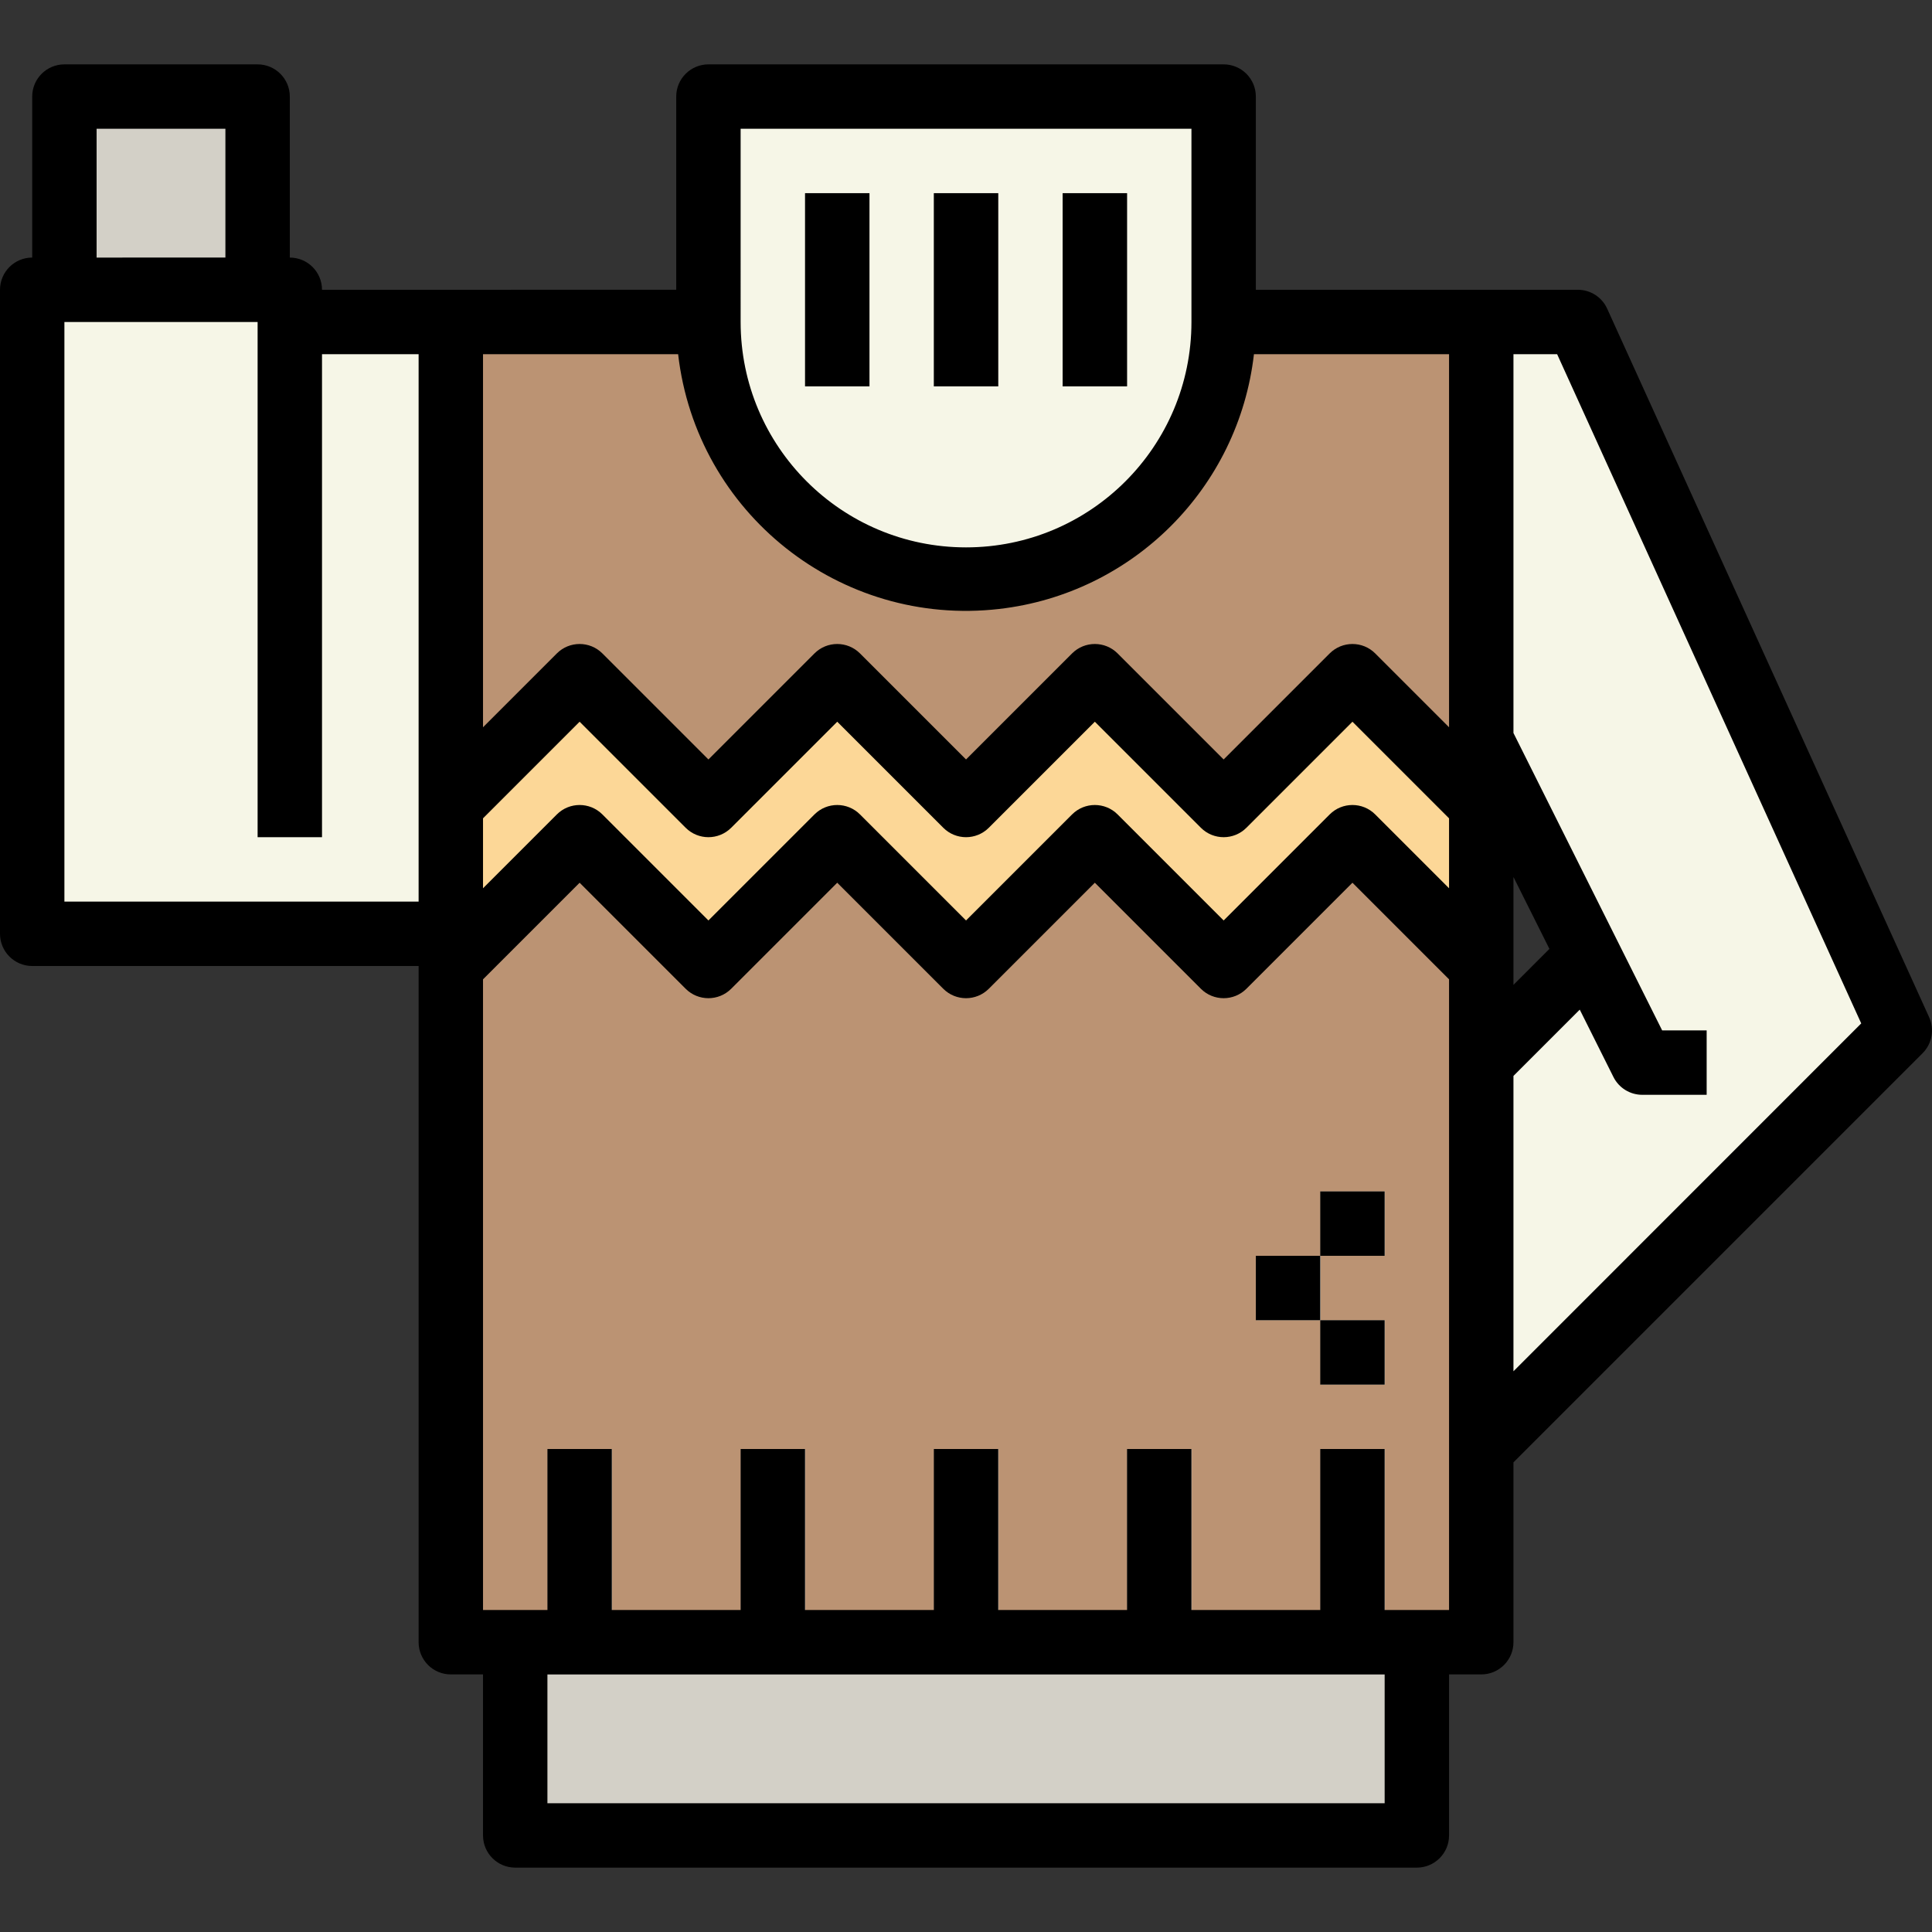 <?xml version="1.0" encoding="iso-8859-1"?>
<!-- Generator: Adobe Illustrator 19.0.0, SVG Export Plug-In . SVG Version: 6.00 Build 0)  -->
<svg version="1.1" id="Capa_1" xmlns="http://www.w3.org/2000/svg"  x="0px" y="0px"
	 viewBox="0 0 479.982 479.982" style="enable-background:new 0 0 479.982 479.982;" xml:space="preserve">
<rect x="0" y="0" width="479.982" height="479.982" fill="#333333" stroke="none"/>
<path style="fill:#D3D0C7;" d="M16.072,23.991h48v58.64h-48V23.991z"/>
<path style="fill:#F6F6E7;" d="M392.072,79.991h-88v-56h-128v56h-104v-8h-64v160h104v176h16v48h224v-48h16v-48l104-104
	L392.072,79.991z M368.072,183.991l26.664,53.336l-26.664,26.664V183.991z"/>
<path style="fill:#D3D0C7;" d="M128.072,407.991h224v48h-224L128.072,407.991z"/>
<path style="fill:#BB9373;" d="M304.072,79.991c0,35.346-28.654,64-64,64s-64-28.654-64-64h-64v328h256v-328H304.072z"/>
<path style="fill:#FCD797;" d="M368.072,239.991l-32-32l-32,32l-32-32l-32,32l-32-32l-32,32l-32-32l-32,32v-40l32-32l32,32l32-32
	l32,32l32-32l32,32l32-32l32,32V239.991z"/>
<g>
	<path style="fill:#D3D0C7;" d="M200.072,47.991h16v48h-16V47.991z"/>
	<path style="fill:#D3D0C7;" d="M232.072,47.991h16v48h-16L232.072,47.991z"/>
	<path style="fill:#D3D0C7;" d="M264.072,47.991h16v48h-16V47.991z"/>
	<path style="fill:#D3D0C7;" d="M136.072,359.991h16v48h-16V359.991z"/>
	<path style="fill:#D3D0C7;" d="M184.072,359.991h16v48h-16V359.991z"/>
	<path style="fill:#D3D0C7;" d="M232.072,359.991h16v48h-16L232.072,359.991z"/>
	<path style="fill:#D3D0C7;" d="M280.072,359.991h16v48h-16V359.991z"/>
	<path style="fill:#D3D0C7;" d="M328.072,359.991h16v48h-16V359.991z"/>
	<path style="fill:#D3D0C7;" d="M328.072,295.991h16v16h-16V295.991z"/>
	<path style="fill:#D3D0C7;" d="M312.072,311.991h16v16h-16V311.991z"/>
	<path style="fill:#D3D0C7;" d="M328.072,327.991h16v16h-16V327.991z"/>
</g>
<path d="M399.28,76.679c-1.298-2.854-4.144-4.687-7.28-4.688h-80v-48c0-4.418-3.582-8-8-8H176c-4.418,0-8,3.582-8,8v48H80
	c0-4.418-3.582-8-8-8v-40c0-4.418-3.582-8-8-8H16c-4.418,0-8,3.582-8,8v40c-4.418,0-8,3.582-8,8v160c0,4.418,3.582,8,8,8h96v168
	c0,4.418,3.582,8,8,8h8v40c0,4.418,3.582,8,8,8h224c4.418,0,8-3.582,8-8v-40h8c4.418,0,8-3.582,8-8v-44.688l101.656-101.656
	c2.349-2.364,2.987-5.937,1.6-8.968L399.28,76.679z M120,203.303l24-24l26.344,26.344c3.124,3.123,8.188,3.123,11.312,0L208,179.303
	l26.344,26.344c3.124,3.123,8.188,3.123,11.312,0L272,179.303l26.344,26.344c3.124,3.123,8.188,3.123,11.312,0L336,179.303l24,24
	v17.376l-18.344-18.344c-3.124-3.123-8.188-3.123-11.312,0L304,228.679l-26.344-26.344c-3.124-3.123-8.188-3.123-11.312,0
	L240,228.679l-26.344-26.344c-3.124-3.123-8.188-3.123-11.312,0L176,228.679l-26.344-26.344c-3.124-3.123-8.188-3.123-11.312,0
	L120,220.679V203.303z M376,217.879l8.936,17.864L376,244.679V217.879z M184,31.991h112v48c0,30.928-25.072,56-56,56
	s-56-25.072-56-56V31.991z M128,87.991h40.472c4.546,39.504,40.255,67.843,79.759,63.297c33.245-3.825,59.472-30.052,63.297-63.297
	H360v92.688l-18.344-18.344c-3.124-3.123-8.188-3.123-11.312,0L304,188.679l-26.344-26.344c-3.124-3.123-8.188-3.123-11.312,0
	L240,188.679l-26.344-26.344c-3.124-3.123-8.188-3.123-11.312,0L176,188.679l-26.344-26.344c-3.124-3.123-8.188-3.123-11.312,0
	L120,180.679V87.991H128z M24,31.991h32v32H24V31.991z M16,223.991v-144h48v128h16v-120h24v136H16z M344,447.991H136v-32h208
	V447.991z M360,399.991h-16v-40h-16v40h-32v-40h-16v40h-32v-40h-16v40h-32v-40h-16v40h-32v-40h-16v40h-16V243.303l24-24
	l26.344,26.344c3.124,3.123,8.188,3.123,11.312,0L208,219.303l26.344,26.344c3.124,3.123,8.188,3.123,11.312,0L272,219.303
	l26.344,26.344c3.124,3.123,8.188,3.123,11.312,0L336,219.303l24,24L360,399.991z M376,340.679v-73.376l16.472-16.472l8.368,16.736
	c1.355,2.712,4.128,4.425,7.16,4.424h16v-16h-11.056L376,182.103V87.991h10.848L462.4,254.255L376,340.679z"/>
<path d="M200,47.991h16v48h-16V47.991z"/>
<path d="M232,47.991h16v48h-16V47.991z"/>
<path d="M264,47.991h16v48h-16V47.991z"/>
<path d="M328,327.991h16v16h-16V327.991z"/>
<path d="M312,311.991h16v16h-16V311.991z"/>
<path d="M328,295.991h16v16h-16V295.991z"/>
<g>
</g>
<g>
</g>
<g>
</g>
<g>
</g>
<g>
</g>
<g>
</g>
<g>
</g>
<g>
</g>
<g>
</g>
<g>
</g>
<g>
</g>
<g>
</g>
<g>
</g>
<g>
</g>
<g>
</g>
</svg>
